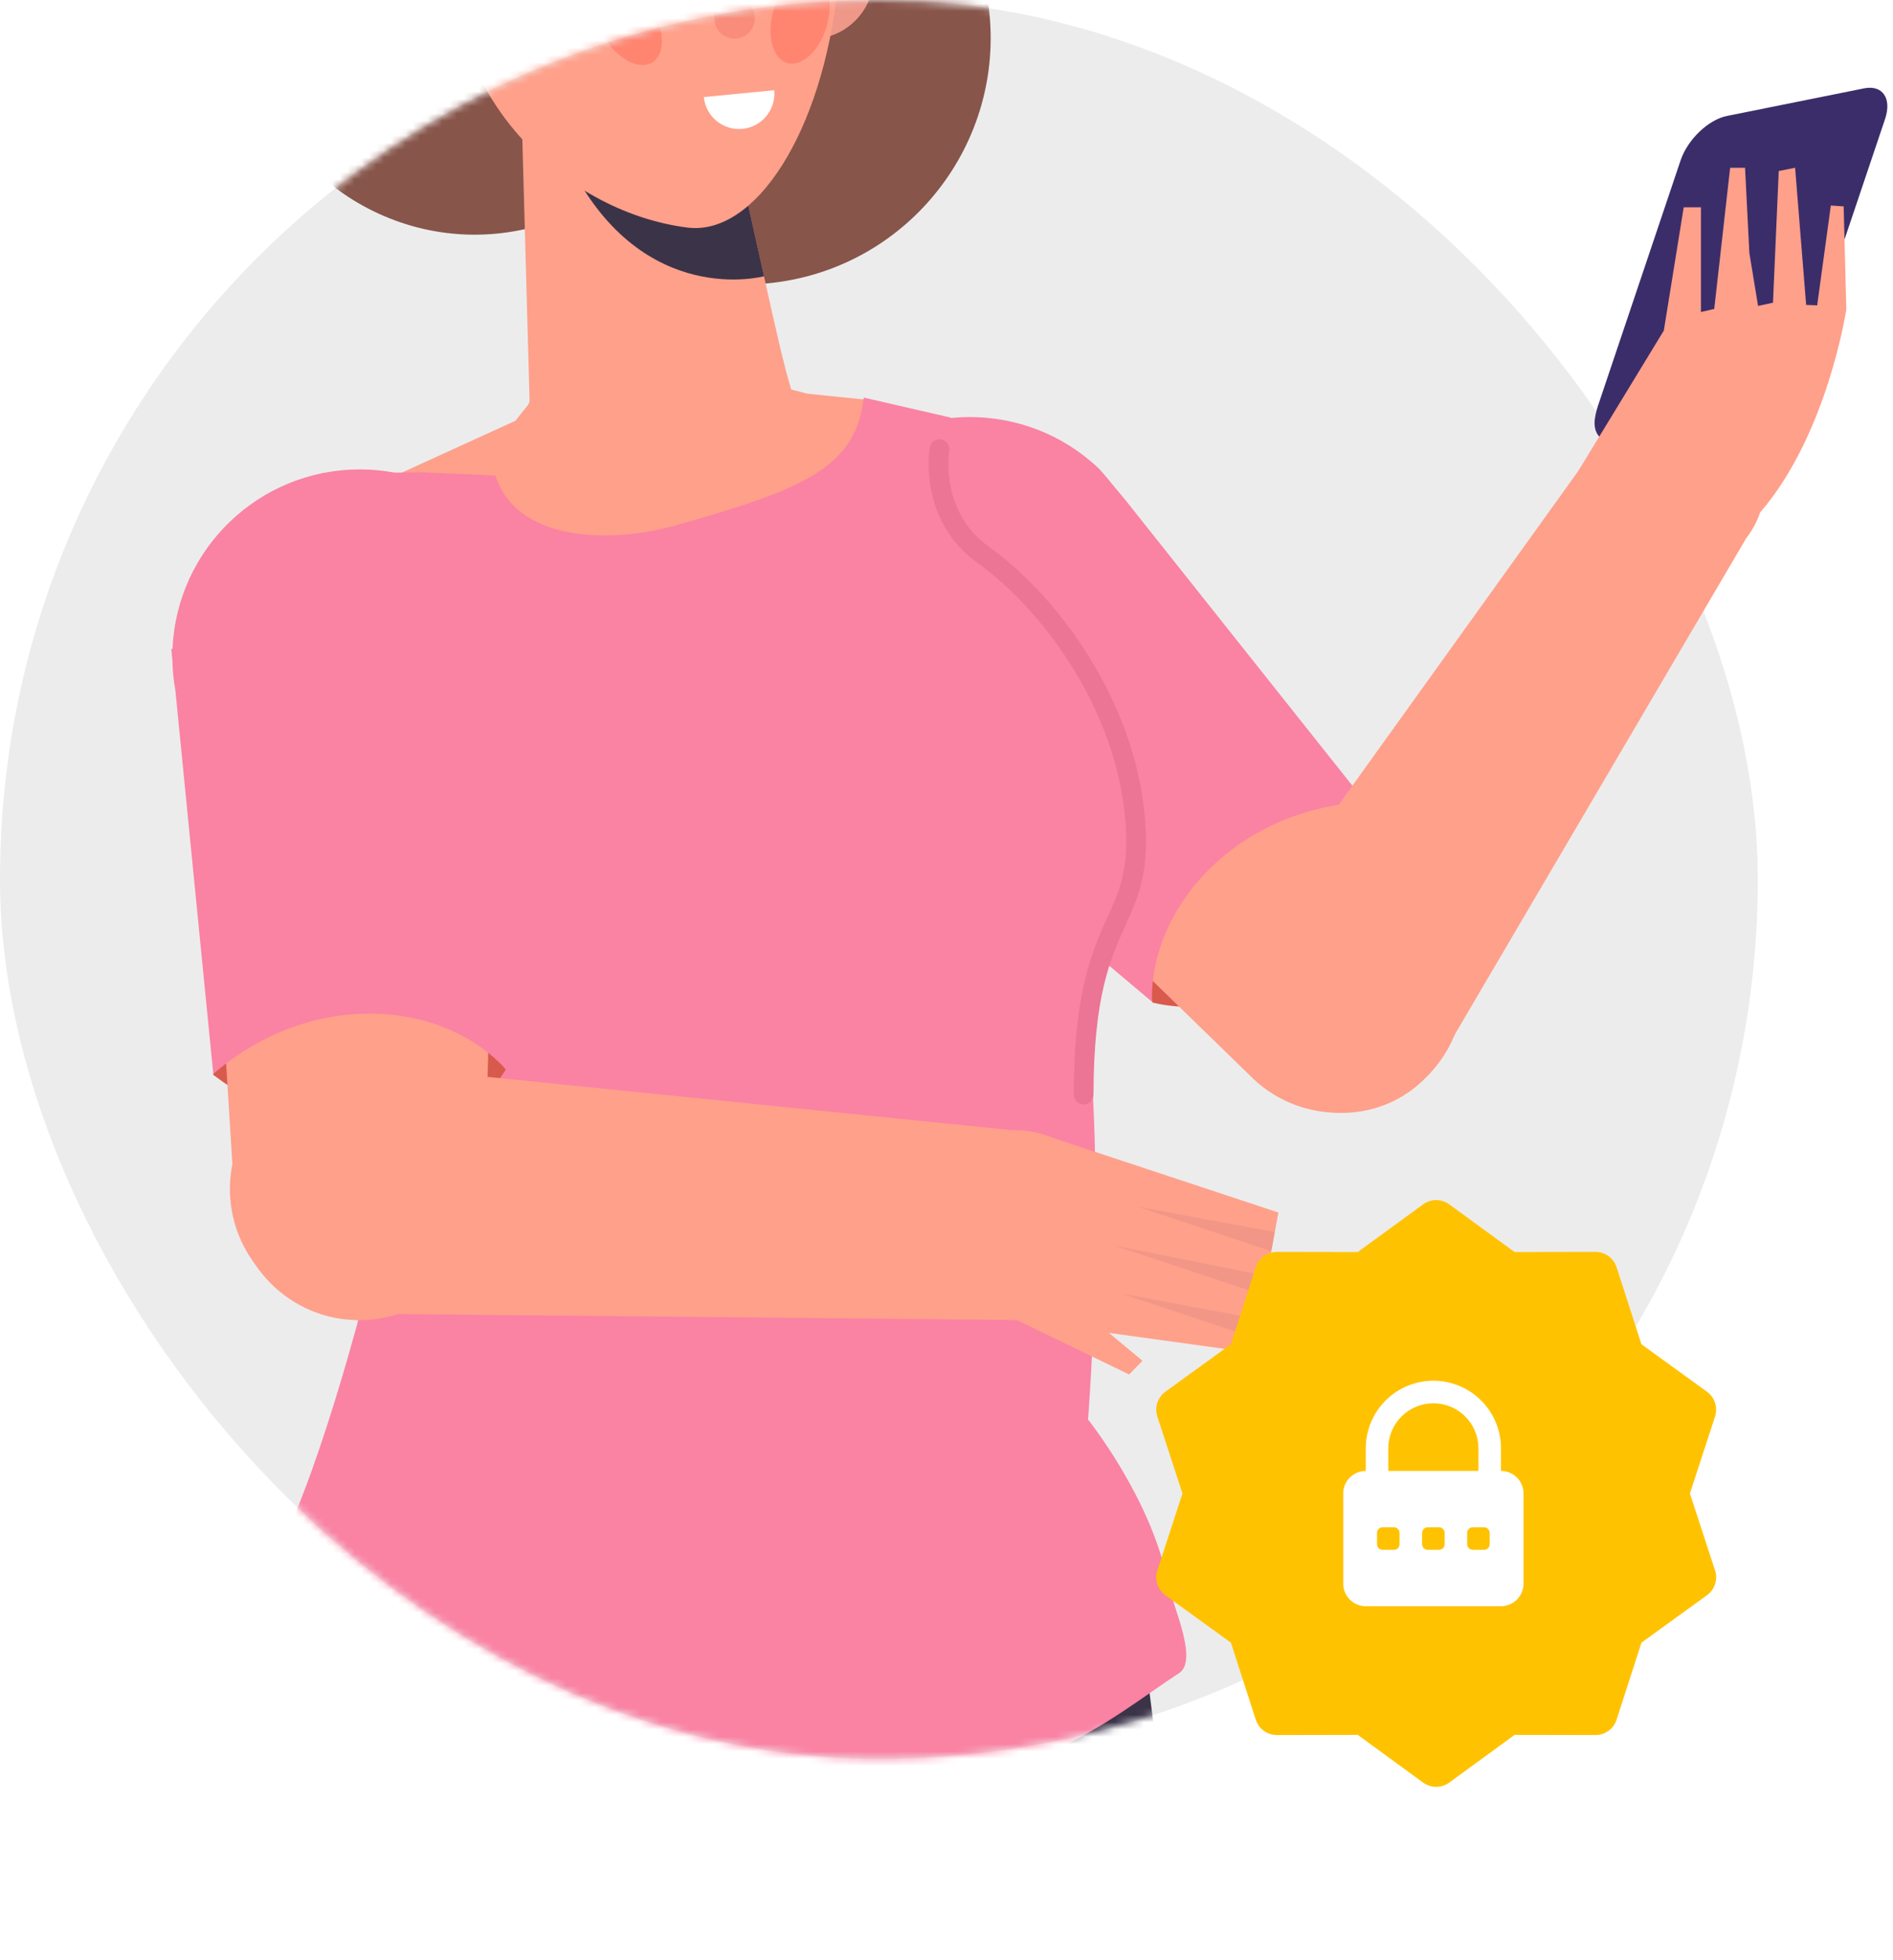 <svg width="259" height="268" viewBox="0 0 259 268" fill="none" xmlns="http://www.w3.org/2000/svg">
<rect width="240.5" height="240.5" rx="120.25" fill="#ECECED"/>
<mask id="mask0_4559_30021" style="mask-type:alpha" maskUnits="userSpaceOnUse" x="0" y="0" width="241" height="241">
<rect width="240.5" height="240.5" rx="120.25" fill="#ECECED"/>
</mask>
<g mask="url(#mask0_4559_30021)">
<path d="M157.65 137.07C157.65 137.07 181.242 144.136 186.873 109.689L167.851 99.828L154.284 118.775L157.65 137.076V137.07Z" fill="#D85A4C"/>
<path d="M195.442 123.176L146.966 66.545C146.463 65.879 145.912 65.233 145.313 64.621C137.377 56.459 124.333 56.276 116.172 64.206C108.01 72.142 107.827 85.186 115.757 93.347C116.022 93.619 116.287 93.878 116.566 94.129L170.939 146.993C177.515 153.753 188.335 153.909 195.095 147.333C201.862 140.756 202.012 129.936 195.435 123.176H195.442Z" fill="#FFA08A"/>
<path d="M186.785 109.642L153.964 68.361C152.882 67.062 152.42 66.525 151.427 65.3L150.584 64.328L150.319 64.049C140.396 54.637 124.727 54.664 114.825 64.287C104.719 74.114 104.44 90.239 114.165 100.393L114.192 100.42C114.226 100.461 114.26 100.495 114.301 100.536C115.566 101.835 116.933 102.97 118.375 103.943L157.616 136.981C157.276 124.277 168.864 110.716 186.792 109.642H186.785Z" fill="#FA82A3"/>
<path d="M99.416 287.902C115.96 271.359 115.96 244.536 99.416 227.992C82.873 211.449 56.05 211.449 39.507 227.992C22.963 244.536 22.963 271.359 39.507 287.902C56.05 304.446 82.873 304.446 99.416 287.902Z" fill="#3B3348"/>
<path d="M100.624 4.352C112.969 -7.993 112.969 -28.007 100.624 -40.352C88.279 -52.697 68.265 -52.697 55.92 -40.352C43.576 -28.007 43.576 -7.993 55.92 4.352C68.265 16.697 88.279 16.697 100.624 4.352Z" fill="#87554A"/>
<path d="M93.738 13.562C100.966 -2.329 93.944 -21.071 78.053 -28.3C62.162 -35.529 43.419 -28.506 36.191 -12.615C28.962 3.276 35.985 22.018 51.876 29.247C67.767 36.475 86.509 29.453 93.738 13.562Z" fill="#87554A"/>
<path d="M122.963 0.028C131.143 -8.152 131.143 -21.415 122.963 -29.595C114.783 -37.775 101.52 -37.775 93.34 -29.595C85.159 -21.415 85.159 -8.152 93.34 0.028C101.52 8.209 114.782 8.208 122.963 0.028Z" fill="#87554A"/>
<path d="M105.914 38.651C124.402 36.388 137.555 19.566 135.291 1.078C133.028 -17.41 116.205 -30.563 97.717 -28.3C79.229 -26.036 66.077 -9.214 68.34 9.274C70.603 27.762 87.426 40.915 105.914 38.651Z" fill="#87554A"/>
<path d="M29.168 283.684C29.209 270.014 35.71 257.759 37.649 244.178L48.401 206.576L57.888 193.409C68.729 187.73 81.535 187.411 92.64 192.545C103.746 197.68 111.928 207.705 114.845 219.749L89.022 401.434V401.876C89.022 417.062 76.781 429.379 61.676 429.379C46.571 429.379 34.33 417.069 34.33 401.876L29.175 283.691L29.168 283.684Z" fill="#3B3348"/>
<path d="M53.223 65.43L70.51 57.541L72.238 55.378C72.36 55.202 72.449 55.004 72.456 54.76L71.469 19.239C71.605 11.363 77.542 4.957 85.051 4.603C91.824 4.284 97.884 9.017 99.543 15.92C103.705 33.194 106.249 46.605 108.248 53.257L110.452 53.835L120.048 54.814L116.403 60.445L115.641 61.86C120.49 66.967 128.263 75.264 128.277 75.965C128.297 76.978 123.781 89.342 123.047 90.369C122.312 91.396 109.575 100.631 109.146 100.638C108.833 100.638 91.811 91.613 82.351 86.581C78.447 84.506 75.672 80.671 74.808 76.169L70.422 78.454L66.532 72.999L53.216 65.444L53.223 65.43Z" fill="#FFA08A"/>
<path d="M102.175 27.189L104.535 37.771C104.535 37.771 88.07 42.273 78.107 22.789L102.175 27.189Z" fill="#3B3348"/>
<path d="M100.217 185.642C109.411 179.46 120.966 177.909 131.46 181.459C141.96 185.009 150.203 193.252 153.753 203.746L177.726 392.191C177.835 392.85 177.916 393.51 177.978 394.183L178.304 396.747H178.1C178.1 412.178 165.586 424.692 150.155 424.692C134.724 424.692 122.211 412.178 122.211 396.747L122.007 395.727L74.509 202.93L100.21 185.642H100.217Z" fill="#3B3348"/>
<path d="M51.346 171.312C52.964 163.906 54.114 143.551 49.387 119.686L43.933 64.729L57.949 64.586L67.797 65.028C70.585 73.93 83.099 74.454 92.457 71.836C109.928 66.939 117.144 63.899 118.178 54.371L130.093 57.105C130.093 57.105 126.543 71.203 134.173 75.95C144.001 82.057 155.181 95.605 156.875 111.349C158.296 124.576 147.87 123.393 149.387 147.346C150.815 169.897 148.863 194.108 148.863 194.108C148.863 194.108 157.507 204.874 159.751 216.272C160.377 219.462 164.036 227.038 161.302 228.799C152.461 234.485 139.743 246.488 111.316 245.176C96.993 244.516 78.937 247.583 66.614 245.992C54.406 244.414 47.354 247.74 40.682 244.367C36.567 242.286 30.161 239.014 31.671 234.587C34.384 226.623 29.671 225.29 37.071 213.647C42.838 204.582 49.986 177.535 51.346 171.319V171.312Z" fill="#FA82A3"/>
<path d="M148.258 151.027C149.006 151.027 149.611 150.421 149.611 149.673C149.632 136.14 151.944 131.046 153.977 126.557C155.61 122.953 157.024 119.838 156.759 113.547C156.059 96.939 145.157 81.808 135.316 74.775C128.624 69.988 129.814 61.976 129.868 61.643C129.984 60.908 129.488 60.215 128.746 60.092C128.012 59.963 127.318 60.473 127.196 61.208C127.128 61.616 125.659 71.198 133.745 76.979C143.062 83.644 153.393 97.966 154.059 113.663C154.297 119.307 153.073 122.014 151.516 125.442C149.475 129.951 146.932 135.555 146.905 149.673C146.905 150.421 147.51 151.027 148.251 151.027H148.258Z" fill="#EC7495"/>
<path d="M102.42 -4.164C101.917 0.549 105.324 4.779 110.037 5.289C114.75 5.793 118.98 2.385 119.49 -2.328C119.993 -7.041 116.586 -11.271 111.873 -11.781C107.16 -12.284 102.93 -8.877 102.42 -4.164Z" fill="#EF9789"/>
<path d="M62.37 -7.422C60.234 12.505 76.903 28.97 94.069 31.119C103.291 32.275 112.479 18.218 114.621 -1.702C116.763 -21.622 114.587 -38.311 97.387 -40.154C80.188 -41.997 64.512 -27.348 62.37 -7.422Z" fill="#FFA08A"/>
<path d="M71.629 1.548C75.014 -1.417 75.354 -6.564 72.389 -9.949C69.424 -13.334 64.276 -13.674 60.892 -10.709C57.507 -7.744 57.167 -2.596 60.132 0.789C63.097 4.173 68.245 4.513 71.629 1.548Z" fill="#FFA08A"/>
<path d="M97.782 -6.387C97.687 -5.598 97.639 -4.87 97.598 -4.116C97.558 -3.367 97.544 -2.613 97.544 -1.858C97.544 -0.348 97.612 1.169 97.734 2.685V2.74C97.864 4.263 99.203 5.399 100.727 5.27C102.25 5.14 103.386 3.801 103.257 2.277C103.223 1.883 103.1 1.509 102.93 1.182C102.264 -0.035 101.645 -1.286 101.08 -2.572C100.802 -3.211 100.529 -3.864 100.278 -4.524C100.026 -5.177 99.788 -5.863 99.591 -6.496L99.571 -6.557C99.421 -7.04 98.911 -7.305 98.428 -7.156C98.074 -7.047 97.836 -6.734 97.789 -6.387H97.782Z" fill="#F98C7A"/>
<path d="M96.299 13.274C96.558 15.934 98.924 17.879 101.583 17.62C104.243 17.362 106.188 14.995 105.929 12.336L96.292 13.274H96.299Z" fill="white"/>
<path d="M89.165 1.134C90.995 4.133 91.028 7.459 89.233 8.547C87.438 9.642 84.5 8.092 82.67 5.092C80.841 2.093 80.807 -1.232 82.602 -2.321C84.398 -3.416 87.336 -1.865 89.165 1.134Z" fill="#FF8571"/>
<path d="M113.125 3.529C112.159 6.909 109.744 9.188 107.725 8.61C105.705 8.032 104.848 4.828 105.814 1.442C106.779 -1.945 109.194 -4.217 111.214 -3.639C113.233 -3.061 114.09 0.143 113.125 3.529Z" fill="#FF8571"/>
<path d="M69.191 146.258C69.191 146.258 57.174 167.762 29.154 146.959L35.942 126.631L58.867 130.779L69.198 146.258H69.191Z" fill="#D85A4C"/>
<path d="M32.058 163.417L27.413 89.016C27.311 88.186 27.257 87.343 27.257 86.486C27.271 75.101 36.506 65.886 47.884 65.893C59.269 65.906 68.484 75.142 68.477 86.52C68.477 86.9 68.463 87.275 68.443 87.649L66.233 163.451C66.226 172.884 58.568 180.528 49.129 180.521C39.696 180.514 32.052 172.856 32.058 163.417Z" fill="#FFA08A"/>
<path d="M29.182 146.856L23.992 94.374C23.755 93.061 23.618 91.715 23.591 90.334L23.435 88.736H23.605C24.169 75.08 35.438 64.178 49.244 64.191C63.342 64.205 74.768 75.583 74.863 89.64V89.681C74.863 89.736 74.863 89.783 74.863 89.838C74.863 91.647 74.672 93.415 74.312 95.115L69.157 146.155C60.554 136.797 42.797 135.138 29.182 146.849V146.856Z" fill="#FA82A3"/>
<path d="M137.866 180.488L49.291 179.638C48.632 179.665 47.965 179.665 47.292 179.617C37.88 178.931 30.814 170.742 31.5 161.33C32.187 151.918 40.376 144.851 49.788 145.538L138.437 154.536C138.879 154.522 139.321 154.536 139.77 154.563C146.931 155.087 152.304 161.316 151.78 168.471C151.257 175.632 145.027 181.005 137.873 180.481L137.866 180.488Z" fill="#FFA08A"/>
<path d="M143.171 155.303L174.91 165.803L171.367 184.975L138.675 180.459L143.171 155.303Z" fill="#FFA08A"/>
<path d="M139.24 180.561L154.488 187.946L156.31 186.069L150.312 181.084L139.24 180.561Z" fill="#FFA08A"/>
<path d="M174.414 168.468L155.562 164.986L173.931 171.087L174.414 168.468Z" fill="#F29788"/>
<path d="M173.34 174.48L152.305 170.277L172.857 177.099L173.34 174.48Z" fill="#F29788"/>
<path d="M172.252 180.371L153.406 176.889L171.769 182.989L172.252 180.371Z" fill="#F29788"/>
<path d="M240.117 56.521L221.353 60.295C218.81 60.805 217.525 58.921 218.483 56.085L229.827 22.408C230.786 19.572 233.615 16.858 236.159 16.348L254.923 12.574C257.466 12.063 258.751 13.947 257.792 16.783L246.449 50.461C245.49 53.297 242.661 56.011 240.117 56.521Z" fill="#3B2D6A"/>
</g>
<path d="M240.232 56.031L221.469 59.805C218.925 60.315 217.64 58.431 218.599 55.595L229.943 21.917C230.902 19.081 233.731 16.368 236.274 15.858L255.038 12.083C257.581 11.573 258.867 13.457 257.908 16.293L246.564 49.971C245.605 52.807 242.776 55.52 240.232 56.031Z" fill="#3B2D6A"/>
<path d="M215.961 64.368L227.645 45.203L230.365 28.344H232.725V42.667L234.541 42.245L236.717 22.944H238.757L239.349 34.601L240.539 41.83L242.579 41.395L243.368 23.386L245.606 22.938L247.116 41.694L248.625 41.755L250.496 28.099L252.25 28.222L252.611 42.3C252.611 42.3 250.074 59.322 240.859 70.027L215.975 64.362L215.961 64.368Z" fill="#FFA08A"/>
<path d="M219.232 59.826H219.225L171.381 126.447C171 126.923 170.633 127.42 170.299 127.95C165.661 135.356 167.906 145.115 175.312 149.754C182.718 154.392 192.477 152.148 197.115 144.741L238.913 73.604C239.165 73.285 239.403 72.945 239.621 72.591C243.15 66.96 241.443 59.533 235.805 56.004C230.174 52.474 222.748 54.181 219.218 59.819L219.232 59.826Z" fill="#FFA08A"/>
<g filter="url(#filter0_d_4559_30021)">
<path d="M196.498 159.418L206.239 166.523L218.295 166.5L221.999 177.974L231.767 185.042L228.019 196.501L231.767 207.961L221.999 215.029L218.295 226.502L206.239 226.479L196.498 233.585L186.758 226.479L174.701 226.502L170.997 215.029L161.23 207.961L164.978 196.501L161.23 185.042L170.997 177.974L174.701 166.5L186.758 166.523L196.498 159.418Z" fill="#FFC200" stroke="#FFC200" stroke-width="6.066" stroke-linecap="round" stroke-linejoin="round"/>
<path d="M205.363 193.417V190.334C205.363 187.881 204.389 185.528 202.654 183.793C200.919 182.059 198.567 181.084 196.113 181.084C193.66 181.084 191.307 182.059 189.573 183.793C187.838 185.528 186.863 187.881 186.863 190.334V193.417C186.046 193.417 185.261 193.742 184.683 194.32C184.105 194.899 183.78 195.683 183.78 196.501V208.834C183.78 209.652 184.105 210.436 184.683 211.014C185.261 211.592 186.046 211.917 186.863 211.917H205.363C206.181 211.917 206.965 211.592 207.544 211.014C208.122 210.436 208.447 209.652 208.447 208.834V196.501C208.447 195.683 208.122 194.899 207.544 194.32C206.965 193.742 206.181 193.417 205.363 193.417ZM189.947 190.334C189.947 188.698 190.596 187.13 191.753 185.973C192.909 184.817 194.478 184.167 196.113 184.167C197.749 184.167 199.317 184.817 200.474 185.973C201.63 187.13 202.28 188.698 202.28 190.334V193.417H189.947V190.334ZM200.738 201.896C200.738 201.692 200.82 201.496 200.964 201.351C201.109 201.207 201.305 201.126 201.509 201.126H203.051C203.255 201.126 203.451 201.207 203.596 201.351C203.74 201.496 203.822 201.692 203.822 201.896V203.438C203.822 203.643 203.74 203.839 203.596 203.983C203.451 204.128 203.255 204.209 203.051 204.209H201.509C201.305 204.209 201.109 204.128 200.964 203.983C200.82 203.839 200.738 203.643 200.738 203.438V201.896ZM194.572 201.896C194.572 201.692 194.653 201.496 194.797 201.351C194.942 201.207 195.138 201.126 195.342 201.126H196.884C197.089 201.126 197.285 201.207 197.429 201.351C197.574 201.496 197.655 201.692 197.655 201.896V203.438C197.655 203.643 197.574 203.839 197.429 203.983C197.285 204.128 197.089 204.209 196.884 204.209H195.342C195.138 204.209 194.942 204.128 194.797 203.983C194.653 203.839 194.572 203.643 194.572 203.438V201.896ZM188.405 203.438V201.896C188.405 201.692 188.486 201.496 188.631 201.351C188.775 201.207 188.971 201.126 189.176 201.126H190.717C190.922 201.126 191.118 201.207 191.263 201.351C191.407 201.496 191.488 201.692 191.488 201.896V203.438C191.488 203.643 191.407 203.839 191.263 203.983C191.118 204.128 190.922 204.209 190.717 204.209H189.176C188.971 204.209 188.775 204.128 188.631 203.983C188.486 203.839 188.405 203.643 188.405 203.438Z" fill="white"/>
</g>
<defs>
<filter id="filter0_d_4559_30021" x="128.846" y="136.564" width="135.308" height="135.308" filterUnits="userSpaceOnUse" color-interpolation-filters="sRGB">
<feFlood flood-opacity="0" result="BackgroundImageFix"/>
<feColorMatrix in="SourceAlpha" type="matrix" values="0 0 0 0 0 0 0 0 0 0 0 0 0 0 0 0 0 0 127 0" result="hardAlpha"/>
<feOffset dy="7.718"/>
<feGaussianBlur stdDeviation="11.577"/>
<feColorMatrix type="matrix" values="0 0 0 0 0.383 0 0 0 0 0.383 0 0 0 0 0.383 0 0 0 0.2 0"/>
<feBlend mode="normal" in2="BackgroundImageFix" result="effect1_dropShadow_4559_30021"/>
<feBlend mode="normal" in="SourceGraphic" in2="effect1_dropShadow_4559_30021" result="shape"/>
</filter>
</defs>
</svg>
